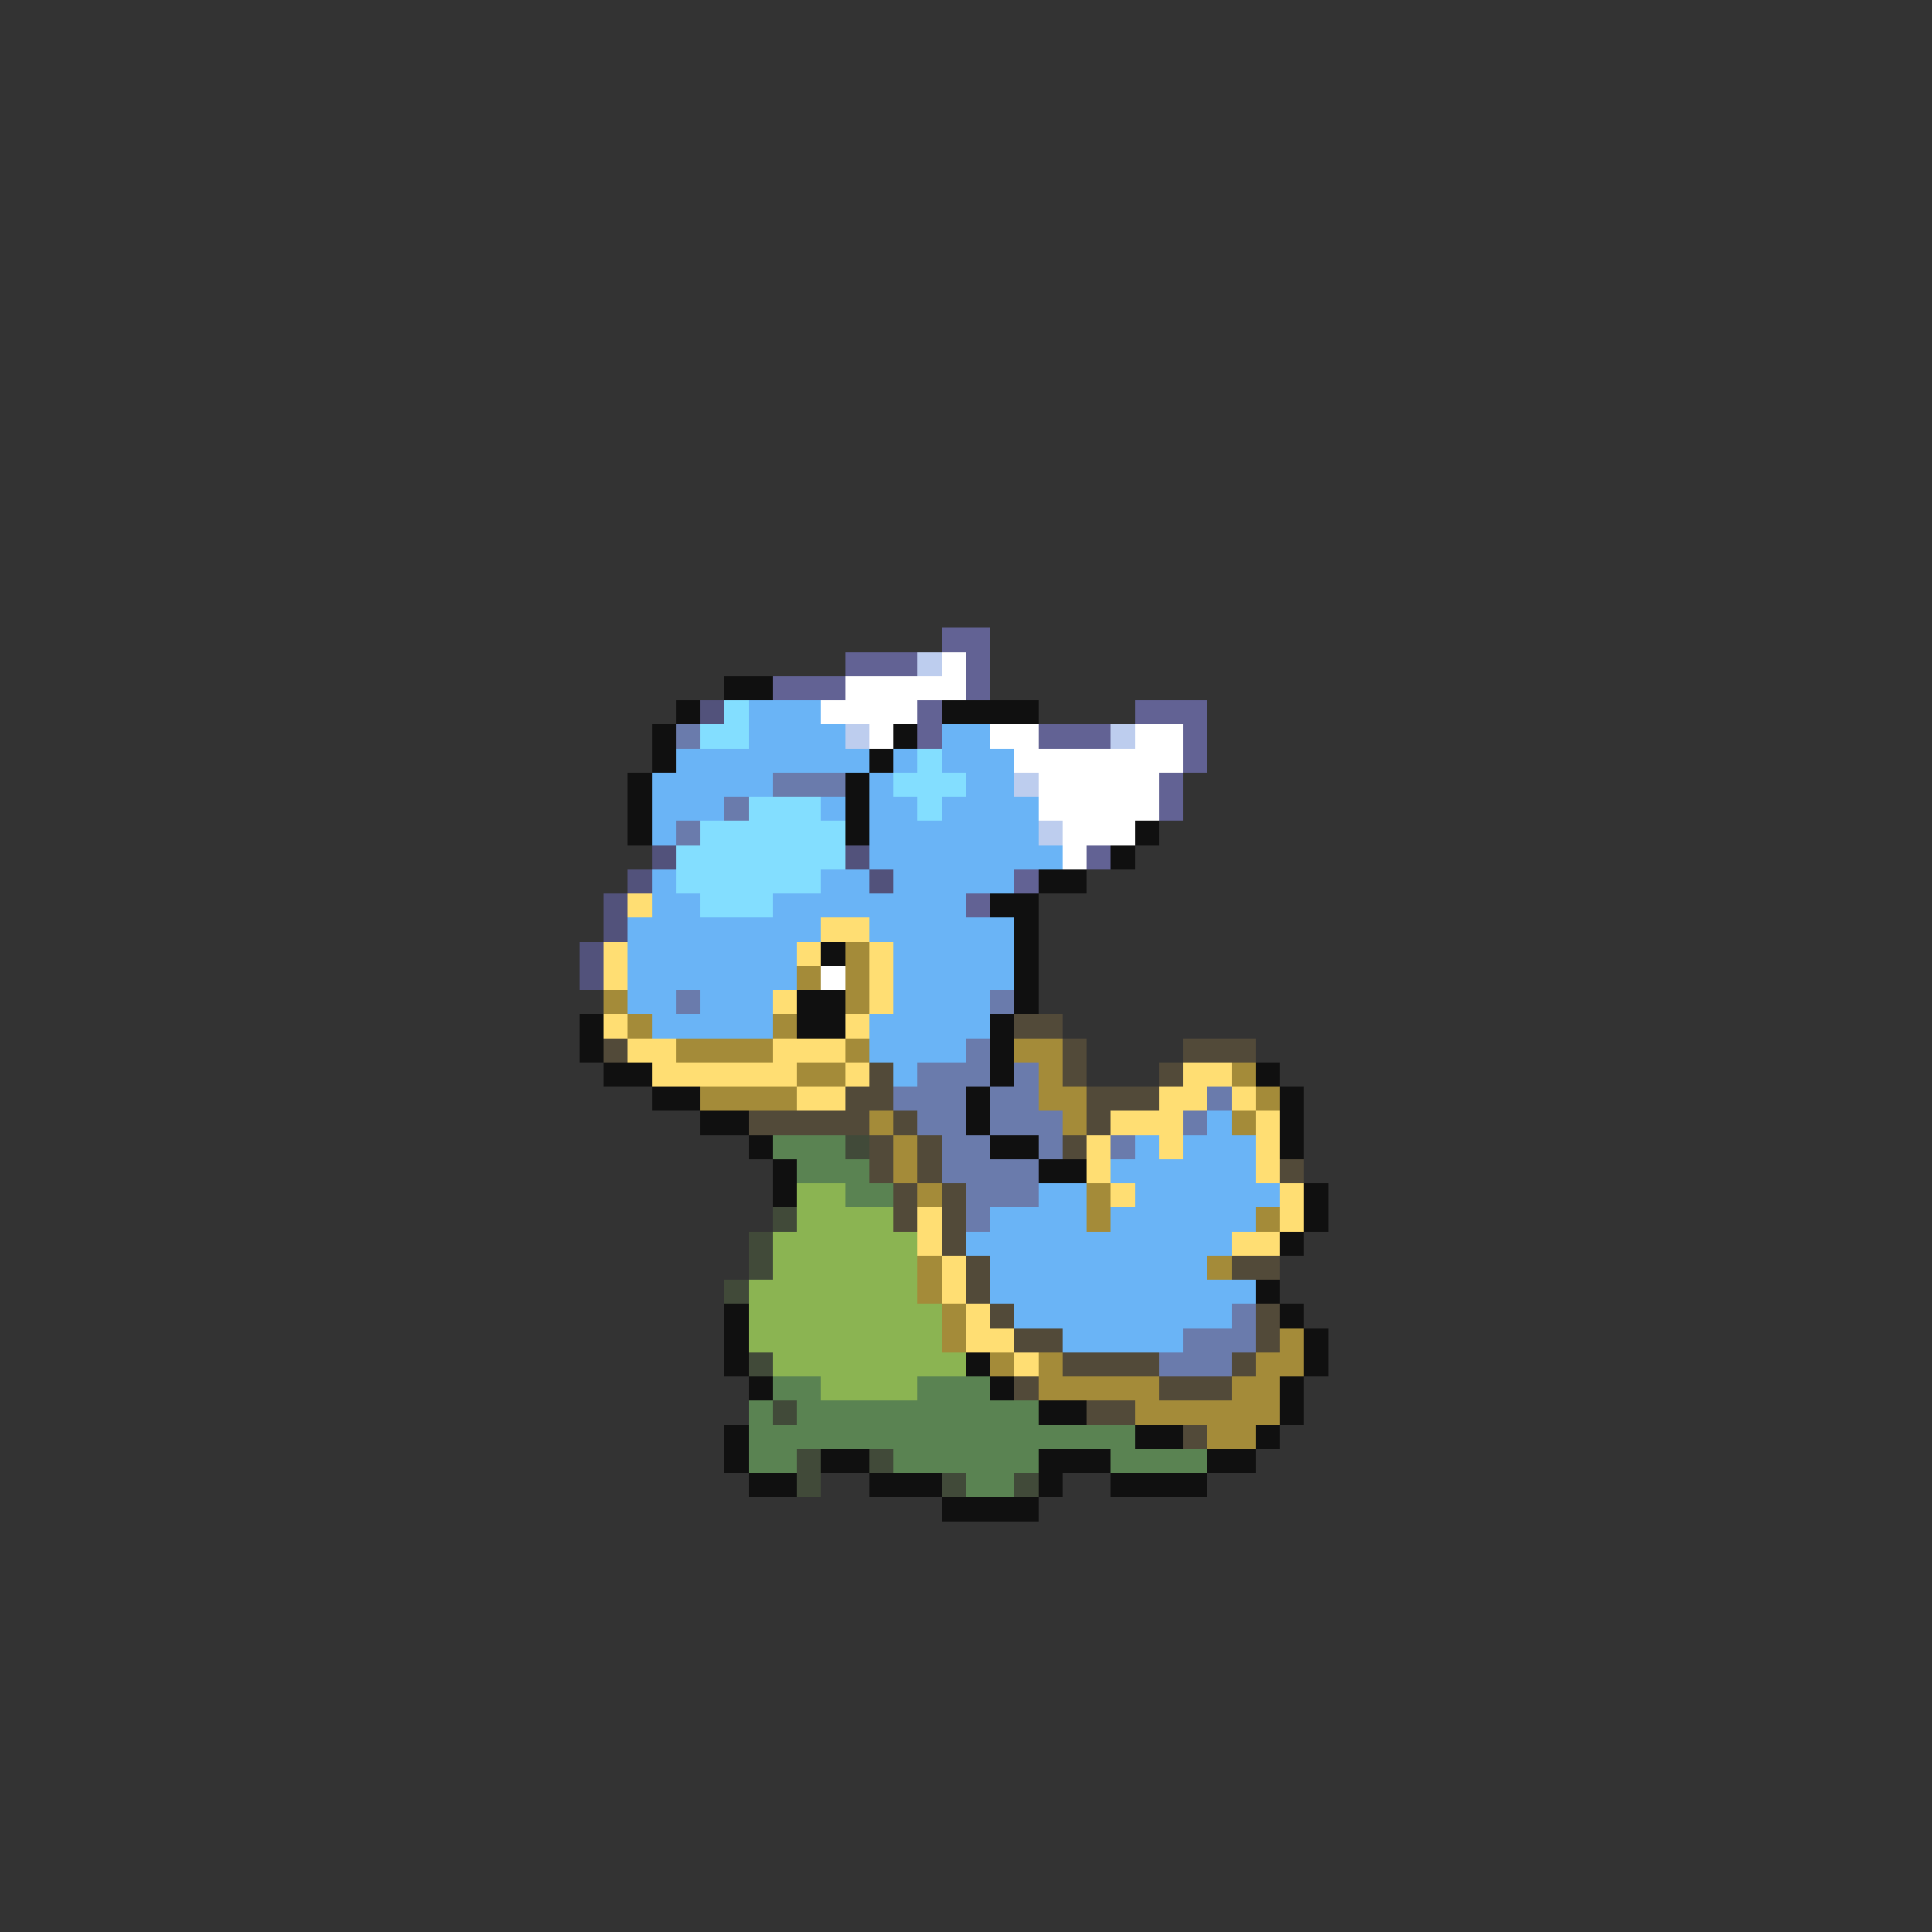 <svg xmlns="http://www.w3.org/2000/svg" viewBox="0 -0.5 80 80" shape-rendering="crispEdges">
<rect x="0" y="-0.5" width="80" height="80" fill="#333333" stroke="none"/>
<path stroke="#626294" d="M39 26h2M35 27h3M40 27h1M32 28h3M40 28h1M38 29h1M47 29h3M38 30h1M43 30h3M49 30h1M49 31h1M48 32h1M48 33h1M45 35h1M42 36h1M40 37h1" />
<path stroke="#bdcdee" d="M38 27h1M35 30h1M46 30h1M42 32h1M43 34h1" />
<path stroke="#ffffff" d="M39 27h1M35 28h5M34 29h4M36 30h1M41 30h2M47 30h2M42 31h7M43 32h5M43 33h5M44 34h3M44 35h1M34 40h1" />
<path stroke="#101010" d="M30 28h2M28 29h1M39 29h4M27 30h1M37 30h1M27 31h1M36 31h1M26 32h1M35 32h1M26 33h1M35 33h1M26 34h1M35 34h1M47 34h1M46 35h1M43 36h2M41 37h2M42 38h1M34 39h1M42 39h1M42 40h1M33 41h2M42 41h1M24 42h1M33 42h2M41 42h1M24 43h1M41 43h1M25 44h2M41 44h1M52 44h1M27 45h2M40 45h1M53 45h1M29 46h2M40 46h1M53 46h1M31 47h1M41 47h2M53 47h1M32 48h1M43 48h2M32 49h1M54 49h1M54 50h1M53 51h1M52 53h1M30 54h1M53 54h1M30 55h1M54 55h1M30 56h1M40 56h1M54 56h1M31 57h1M41 57h1M53 57h1M43 58h2M53 58h1M30 59h1M47 59h2M52 59h1M30 60h1M34 60h2M43 60h3M50 60h2M31 61h2M36 61h3M43 61h1M46 61h4M39 62h4" />
<path stroke="#52527b" d="M29 29h1M27 35h1M35 35h1M26 36h1M36 36h1M25 37h1M25 38h1M24 39h1M24 40h1" />
<path stroke="#83deff" d="M30 29h1M29 30h2M38 31h1M37 32h3M31 33h3M38 33h1M29 34h6M28 35h7M28 36h6M29 37h3" />
<path stroke="#6ab4f6" d="M31 29h3M31 30h4M39 30h2M28 31h8M37 31h1M39 31h3M27 32h5M36 32h1M40 32h2M27 33h3M34 33h1M36 33h2M39 33h4M27 34h1M36 34h7M36 35h8M27 36h1M34 36h2M37 36h5M27 37h2M32 37h8M26 38h8M36 38h6M26 39h7M37 39h5M26 40h7M37 40h5M26 41h2M29 41h3M37 41h4M27 42h5M36 42h5M36 43h4M37 44h1M50 46h1M47 47h1M49 47h3M46 48h6M43 49h2M47 49h6M41 50h4M46 50h6M40 51h11M41 52h9M41 53h11M42 54h9M44 55h5" />
<path stroke="#6a7bac" d="M28 30h1M32 32h3M30 33h1M28 34h1M28 41h1M41 41h1M40 43h1M38 44h3M42 44h1M37 45h3M41 45h2M50 45h1M38 46h2M41 46h3M49 46h1M39 47h2M43 47h1M46 47h1M39 48h4M40 49h3M40 50h1M51 54h1M49 55h3M48 56h3" />
<path stroke="#ffde73" d="M26 37h1M34 38h2M25 39h1M33 39h1M36 39h1M25 40h1M36 40h1M32 41h1M36 41h1M25 42h1M35 42h1M26 43h2M32 43h3M27 44h6M35 44h1M49 44h2M33 45h2M48 45h2M51 45h1M46 46h3M52 46h1M45 47h1M48 47h1M52 47h1M45 48h1M52 48h1M46 49h1M53 49h1M38 50h1M53 50h1M38 51h1M51 51h2M39 52h1M39 53h1M40 54h1M40 55h2M42 56h1" />
<path stroke="#a48b39" d="M35 39h1M33 40h1M35 40h1M25 41h1M35 41h1M26 42h1M32 42h1M28 43h4M35 43h1M42 43h2M33 44h2M43 44h1M51 44h1M29 45h4M43 45h2M52 45h1M36 46h1M44 46h1M51 46h1M37 47h1M37 48h1M38 49h1M45 49h1M45 50h1M52 50h1M38 52h1M50 52h1M38 53h1M39 54h1M39 55h1M53 55h1M41 56h1M43 56h1M52 56h2M43 57h5M51 57h2M47 58h6M50 59h2" />
<path stroke="#524a39" d="M42 42h2M25 43h1M44 43h1M49 43h3M36 44h1M44 44h1M48 44h1M35 45h2M45 45h3M31 46h5M37 46h1M45 46h1M36 47h1M38 47h1M44 47h1M36 48h1M38 48h1M53 48h1M37 49h1M39 49h1M37 50h1M39 50h1M39 51h1M40 52h1M51 52h2M40 53h1M41 54h1M52 54h1M42 55h2M52 55h1M44 56h4M51 56h1M42 57h1M48 57h3M45 58h2M49 59h1" />
<path stroke="#5a8352" d="M32 47h3M33 48h3M35 49h2M32 57h2M38 57h3M31 58h1M33 58h10M31 59h16M31 60h2M37 60h6M46 60h4M40 61h2" />
<path stroke="#414a39" d="M35 47h1M32 50h1M31 51h1M31 52h1M30 53h1M31 56h1M32 58h1M33 60h1M36 60h1M33 61h1M39 61h1M42 61h1" />
<path stroke="#8bb452" d="M33 49h2M33 50h4M32 51h6M32 52h6M31 53h7M31 54h8M31 55h8M32 56h8M34 57h4" />
</svg>
